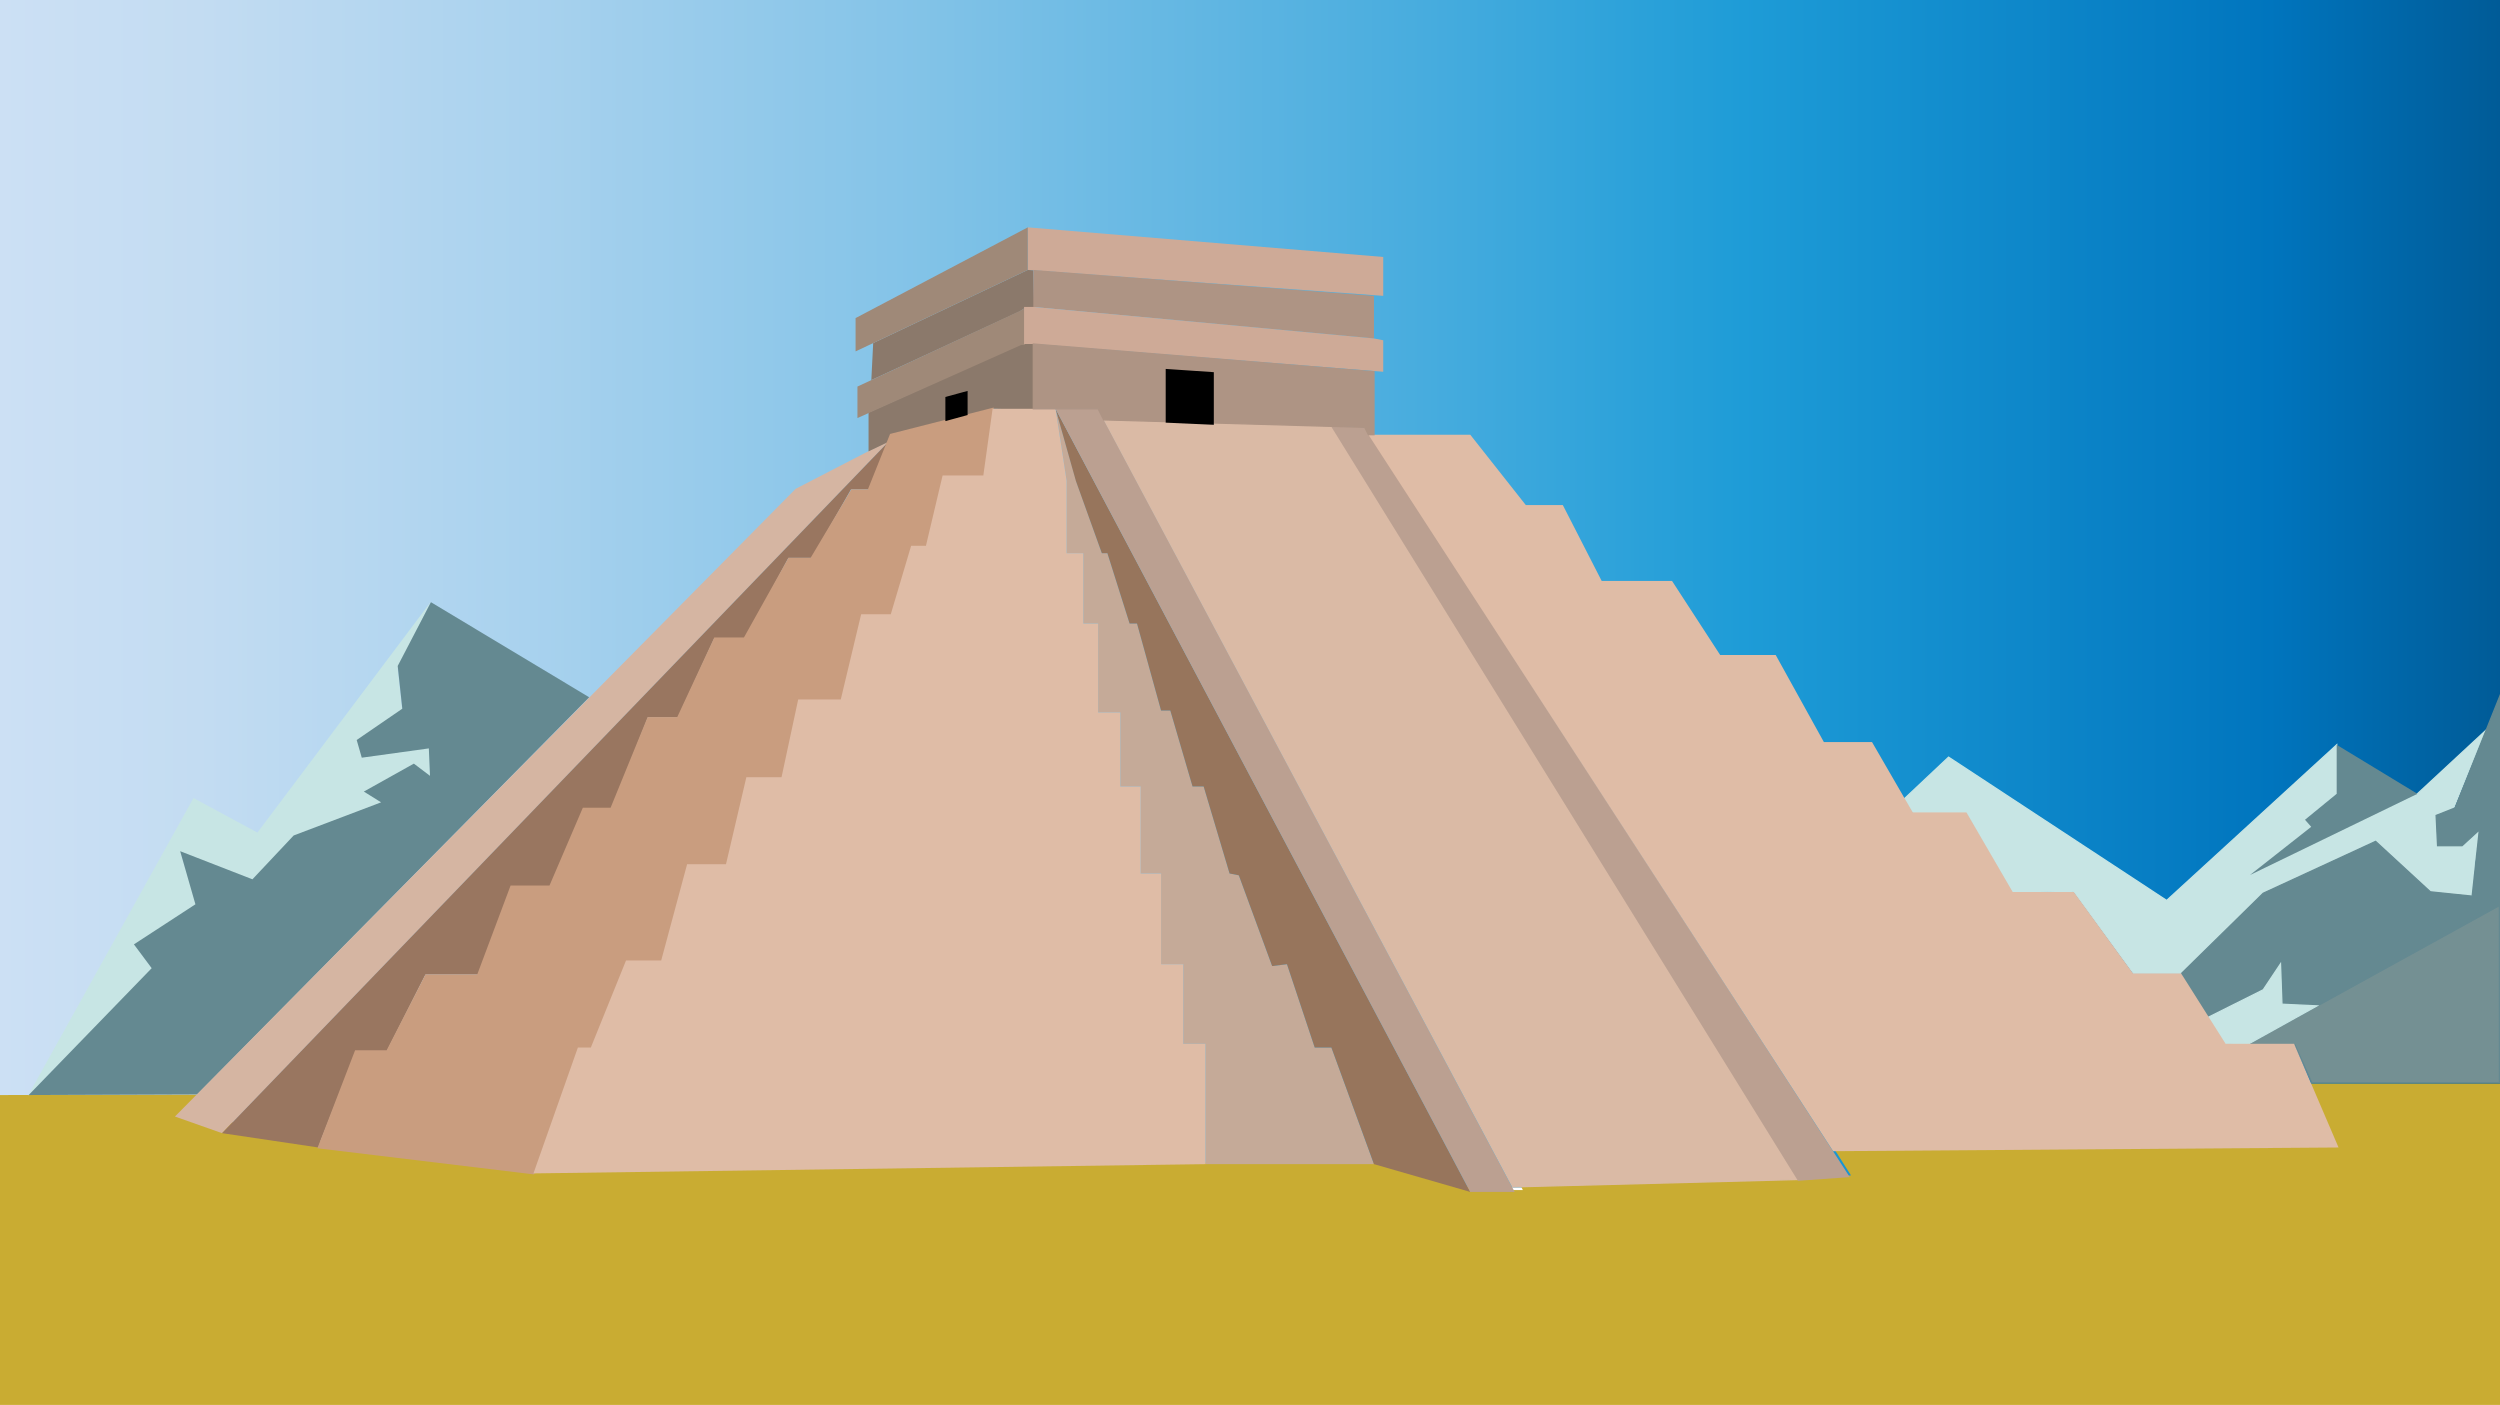 <svg xmlns="http://www.w3.org/2000/svg" xmlns:xlink="http://www.w3.org/1999/xlink" viewBox="0 0 1920 1079"><defs><style>.cls-1{fill:url(#Dégradé_sans_nom_11);}.cls-2{fill:#c9ac32;}.cls-3,.cls-5{fill:#c7e5e4;}.cls-4,.cls-6{fill:#648991;}.cls-5{stroke:#c7e5e4;}.cls-11,.cls-16,.cls-20,.cls-21,.cls-5,.cls-6,.cls-7{stroke-miterlimit:10;}.cls-6,.cls-7{stroke:#648991;}.cls-7{fill:#749093;}.cls-8{fill:#d5b5a2;}.cls-9{fill:#997660;}.cls-10{fill:#8b796b;}.cls-11{fill:#c99d7f;stroke:#c99d7f;}.cls-11,.cls-21{stroke-width:1.422px;}.cls-12{fill:#c5aa98;}.cls-13{fill:#dfbca6;}.cls-14{fill:#97755c;}.cls-15{fill:#bba091;}.cls-16{fill:#dabaa5;stroke:#dabaa5;}.cls-17{fill:#ceaa97;}.cls-18,.cls-20{fill:#ae9484;}.cls-19{fill:#9f8978;}.cls-20{stroke:#ae9484;}.cls-21{stroke:#000;}</style><linearGradient id="Dégradé_sans_nom_11" y1="456" x2="1920" y2="456" gradientUnits="userSpaceOnUse"><stop offset="0" stop-color="#cce0f4"/><stop offset="0.079" stop-color="#c3dcf2"/><stop offset="0.21" stop-color="#a9d2ee"/><stop offset="0.377" stop-color="#80c2e7"/><stop offset="0.571" stop-color="#47acde"/><stop offset="0.697" stop-color="#1e9cd7"/><stop offset="0.908" stop-color="#0075be"/><stop offset="1" stop-color="#005b97"/></linearGradient></defs><title>mexique</title><g id="autre"><rect class="cls-1" width="1920" height="912"/><polyline class="cls-2" points="0 841 178.216 840.625 161.508 856.141 197.708 868.835 270.109 880.119 431.617 899.866 937.027 892.814 1063.727 892.814 1136.128 913.971 1169.543 913.971 1168.151 911.15 1382.567 905.508 1421.552 902.687 1409.021 882.94 1789.123 880.119 1768.238 832.162 1920 832.162 1920 1079 0 1079 0 841"/></g><g id="montagnes"><polygon class="cls-3" points="21.5 841.5 148.595 612.91 197.697 639.424 331 462 305.433 513.452 308.97 546.277 275 569 278 581 330 574 330.246 597.845 317.841 588.459 282 608 294 616 225.54 643.644 193.859 677.309 139 656 151 695 104 726 117 744 21.5 841.5"/><polygon class="cls-4" points="330.956 462.487 452.5 535.5 151.5 840.5 22 841 116.493 743.569 102.853 725.268 150.078 694.497 138.372 653.718 193.859 675.309 225.54 641.644 292.683 616.192 279.424 607.933 317.841 586.459 330.246 595.845 329.346 574.77 277.838 581.904 273.936 568.311 308.97 544.277 305.433 511.452 330.956 462.487"/><polygon class="cls-5" points="1462.5 613.5 1496.5 581.5 1663.992 691.553 1794.585 572.028 1794.585 609.656 1770.237 629.577 1789.051 629.577 1763.597 650.605 1856.561 609.656 1908.5 561.5 1884.5 620.5 1870.949 626.257 1872.055 649.498 1890.87 649.498 1904.15 637.324 1900.83 661.672 1898.617 688.233 1866.522 684.913 1824.466 646.178 1738.142 686.02 1675.5 747.5 1638.5 747.5 1592.5 684.5 1545.5 685.5 1510.5 624.5 1469.5 624.5 1462.5 613.5"/><polygon class="cls-4" points="1794.585 572.028 1856.561 609.656 1728 672 1775 635 1770.237 629.577 1794.585 609.656 1794.585 572.028"/><polygon class="cls-6" points="1919.5 551.5 1919.5 695.5 1725.968 802.225 1708.5 801.5 1679.5 754.5 1675.5 747.5 1738.142 686.02 1824.466 646.178 1866.522 684.913 1898.617 688.233 1904.15 637.324 1890.87 649.498 1872.055 649.498 1870.949 626.257 1885.5 620.5 1919.5 535.5 1919.5 551.5"/><polygon class="cls-7" points="1919.5 695.5 1919.5 831.5 1775.5 831.5 1762.5 802.5 1725.968 802.225 1919.5 695.5"/><polygon class="cls-5" points="1695.5 781.5 1738.142 760.17 1751.423 740.249 1752.53 771.237 1779.5 772.5 1725.968 802.225 1708.5 801.5 1695.5 781.5"/></g><g id="pyramide"><polygon class="cls-8" points="170.536 870.27 683.618 337.931 611.095 375.401 134.356 857.5 170.536 870.27"/><polygon class="cls-9" points="683.618 337.931 667.603 375.854 653.552 375.854 623.636 428.433 605.505 428.433 572.417 490.531 548.393 490.531 520.744 550.816 497.627 550.816 469.525 621.526 448.221 621.526 422.838 681.357 392.922 681.357 367.539 748.441 326.745 748.441 296.829 807.819 273.259 807.819 244.25 881.248 170.536 870.27 683.618 337.931"/><polygon class="cls-10" points="794.302 263.472 794.302 314.659 762.31 313.948 684.108 333.854 683.397 338.831 667.046 346.651 667.046 316.792 783.638 264.183 794.302 263.472"/><polygon class="cls-11" points="244.755 881.269 409.69 901.175 443.815 804.489 453.768 804.489 480.783 737.662 507.798 737.662 527.704 663.725 557.563 663.725 573.204 596.898 600.219 596.898 613.016 537.18 645.718 537.18 661.359 471.774 684.108 471.774 699.749 419.166 711.124 419.166 723.92 365.135 755.201 365.135 762.31 313.948 684.108 333.854 667.046 376.51 654.249 376.51 622.969 429.119 605.906 429.119 571.782 490.259 549.032 490.259 520.595 551.398 497.845 551.398 469.408 621.069 448.08 621.069 422.487 680.787 392.628 680.787 367.034 749.036 327.222 749.036 297.363 807.332 273.192 807.332 244.755 881.269"/><polygon class="cls-12" points="810.654 313.948 816.945 354.843 819.185 369.401 819.185 424.853 831.981 424.853 831.981 478.884 843.356 478.884 843.356 547.133 860.419 547.133 860.419 604.007 876.059 604.007 876.059 670.834 891.699 670.834 891.699 740.505 908.762 740.505 908.762 801.645 925.824 801.645 925.824 894.066 1055.213 894.066 1022.51 804.489 1009.713 804.489 988.386 740.505 977.011 741.927 951.417 672.256 944.308 670.834 924.402 604.007 915.871 604.007 898.809 545.711 891.699 545.711 873.215 478.884 867.528 478.884 850.466 424.853 846.2 424.853 827 371 810.654 313.948"/><polygon class="cls-13" points="762.31 313.948 810.654 313.948 819.185 369.401 819.185 424.853 831.981 424.853 831.981 478.884 843.356 478.884 843.356 547.133 860.419 547.133 860.419 604.007 876.059 604.007 876.059 670.834 891.699 670.834 891.699 740.505 908.762 740.505 908.762 801.645 925.824 801.645 925.824 894.066 409.69 901.175 443.815 804.489 453.768 804.489 480.783 737.662 507.798 737.662 527.704 663.725 557.563 663.725 573.204 596.898 600.219 596.898 613.016 537.18 645.718 537.18 661.359 471.774 684.108 471.774 699.749 419.166 711.124 419.166 723.92 365.135 755.201 365.135 762.31 313.948"/><polygon class="cls-14" points="810.654 313.948 1129.149 915.394 1055.213 894.066 1022.51 804.489 1009.713 804.489 988.386 740.505 977.011 741.927 951.417 672.256 944.308 670.834 924.402 604.007 915.871 604.007 898.809 545.711 891.699 545.711 873.215 478.884 867.528 478.884 850.466 424.853 846.2 424.853 826.294 369.401 810.654 313.948"/><polygon class="cls-15" points="810.654 313.948 843.356 313.948 1163.274 915.394 1129.149 915.394 810.654 313.948"/><polygon class="cls-16" points="847.622 321.479 1022.51 327.167 1380.818 905.862 1161.852 911.55 847.622 321.479"/><polygon class="cls-15" points="1022 327 1048.104 328.167 1420.63 904.019 1380.818 906.862 1022 327"/><polygon class="cls-13" points="1050.947 333.854 1129.149 333.854 1171.805 387.885 1200.242 387.885 1230.101 446.181 1284.132 446.181 1321.1 503.055 1363.756 503.055 1400.724 569.882 1437.692 569.882 1468.973 623.913 1510.207 623.913 1545.753 685.053 1592.675 685.053 1638.174 747.615 1675.142 747.615 1709.267 801.645 1761.875 801.645 1796 881.269 1407.833 884.113 1050.947 333.854"/><polygon class="cls-17" points="789.326 174.606 1062.322 197.356 1062.322 227.215 789.326 207.309 789.326 174.606"/><polygon class="cls-10" points="793.591 207.62 789.326 207.309 670.601 263.472 669.179 291.91 782.927 239.301 787.193 236.457 794.302 236.457 793.591 207.62"/><polygon class="cls-18" points="793.591 207.309 793.591 235.746 1055.213 259.918 1055.213 227.215 793.591 207.309"/><polygon class="cls-19" points="783.638 238.59 658.515 296.886 658.515 321.058 784.349 264.894 787.193 264.894 787.193 236.457 783.638 238.59"/><polygon class="cls-17" points="786.482 235.746 793.591 235.746 1055.213 259.918 1062.322 261.34 1062.322 285.511 793.591 264.183 786.482 264.183 786.482 235.746"/><polygon class="cls-20" points="793.591 264.183 793.591 313.948 843.356 313.948 847.622 322.479 1048.104 328.167 1050.947 333.854 1055.213 333.854 1055.213 285.511 793.591 264.183"/><polygon class="cls-19" points="657.093 244.277 789.326 174.606 789.326 207.309 657.093 269.871 657.093 244.277"/><polygon class="cls-21" points="895.965 323.901 895.965 284.089 931.5 286.5 931.5 325.5 895.965 323.901"/><polygon class="cls-21" points="726.764 322.479 726.764 305.417 742.404 301.152 742.404 318.214 726.764 322.479"/></g></svg>